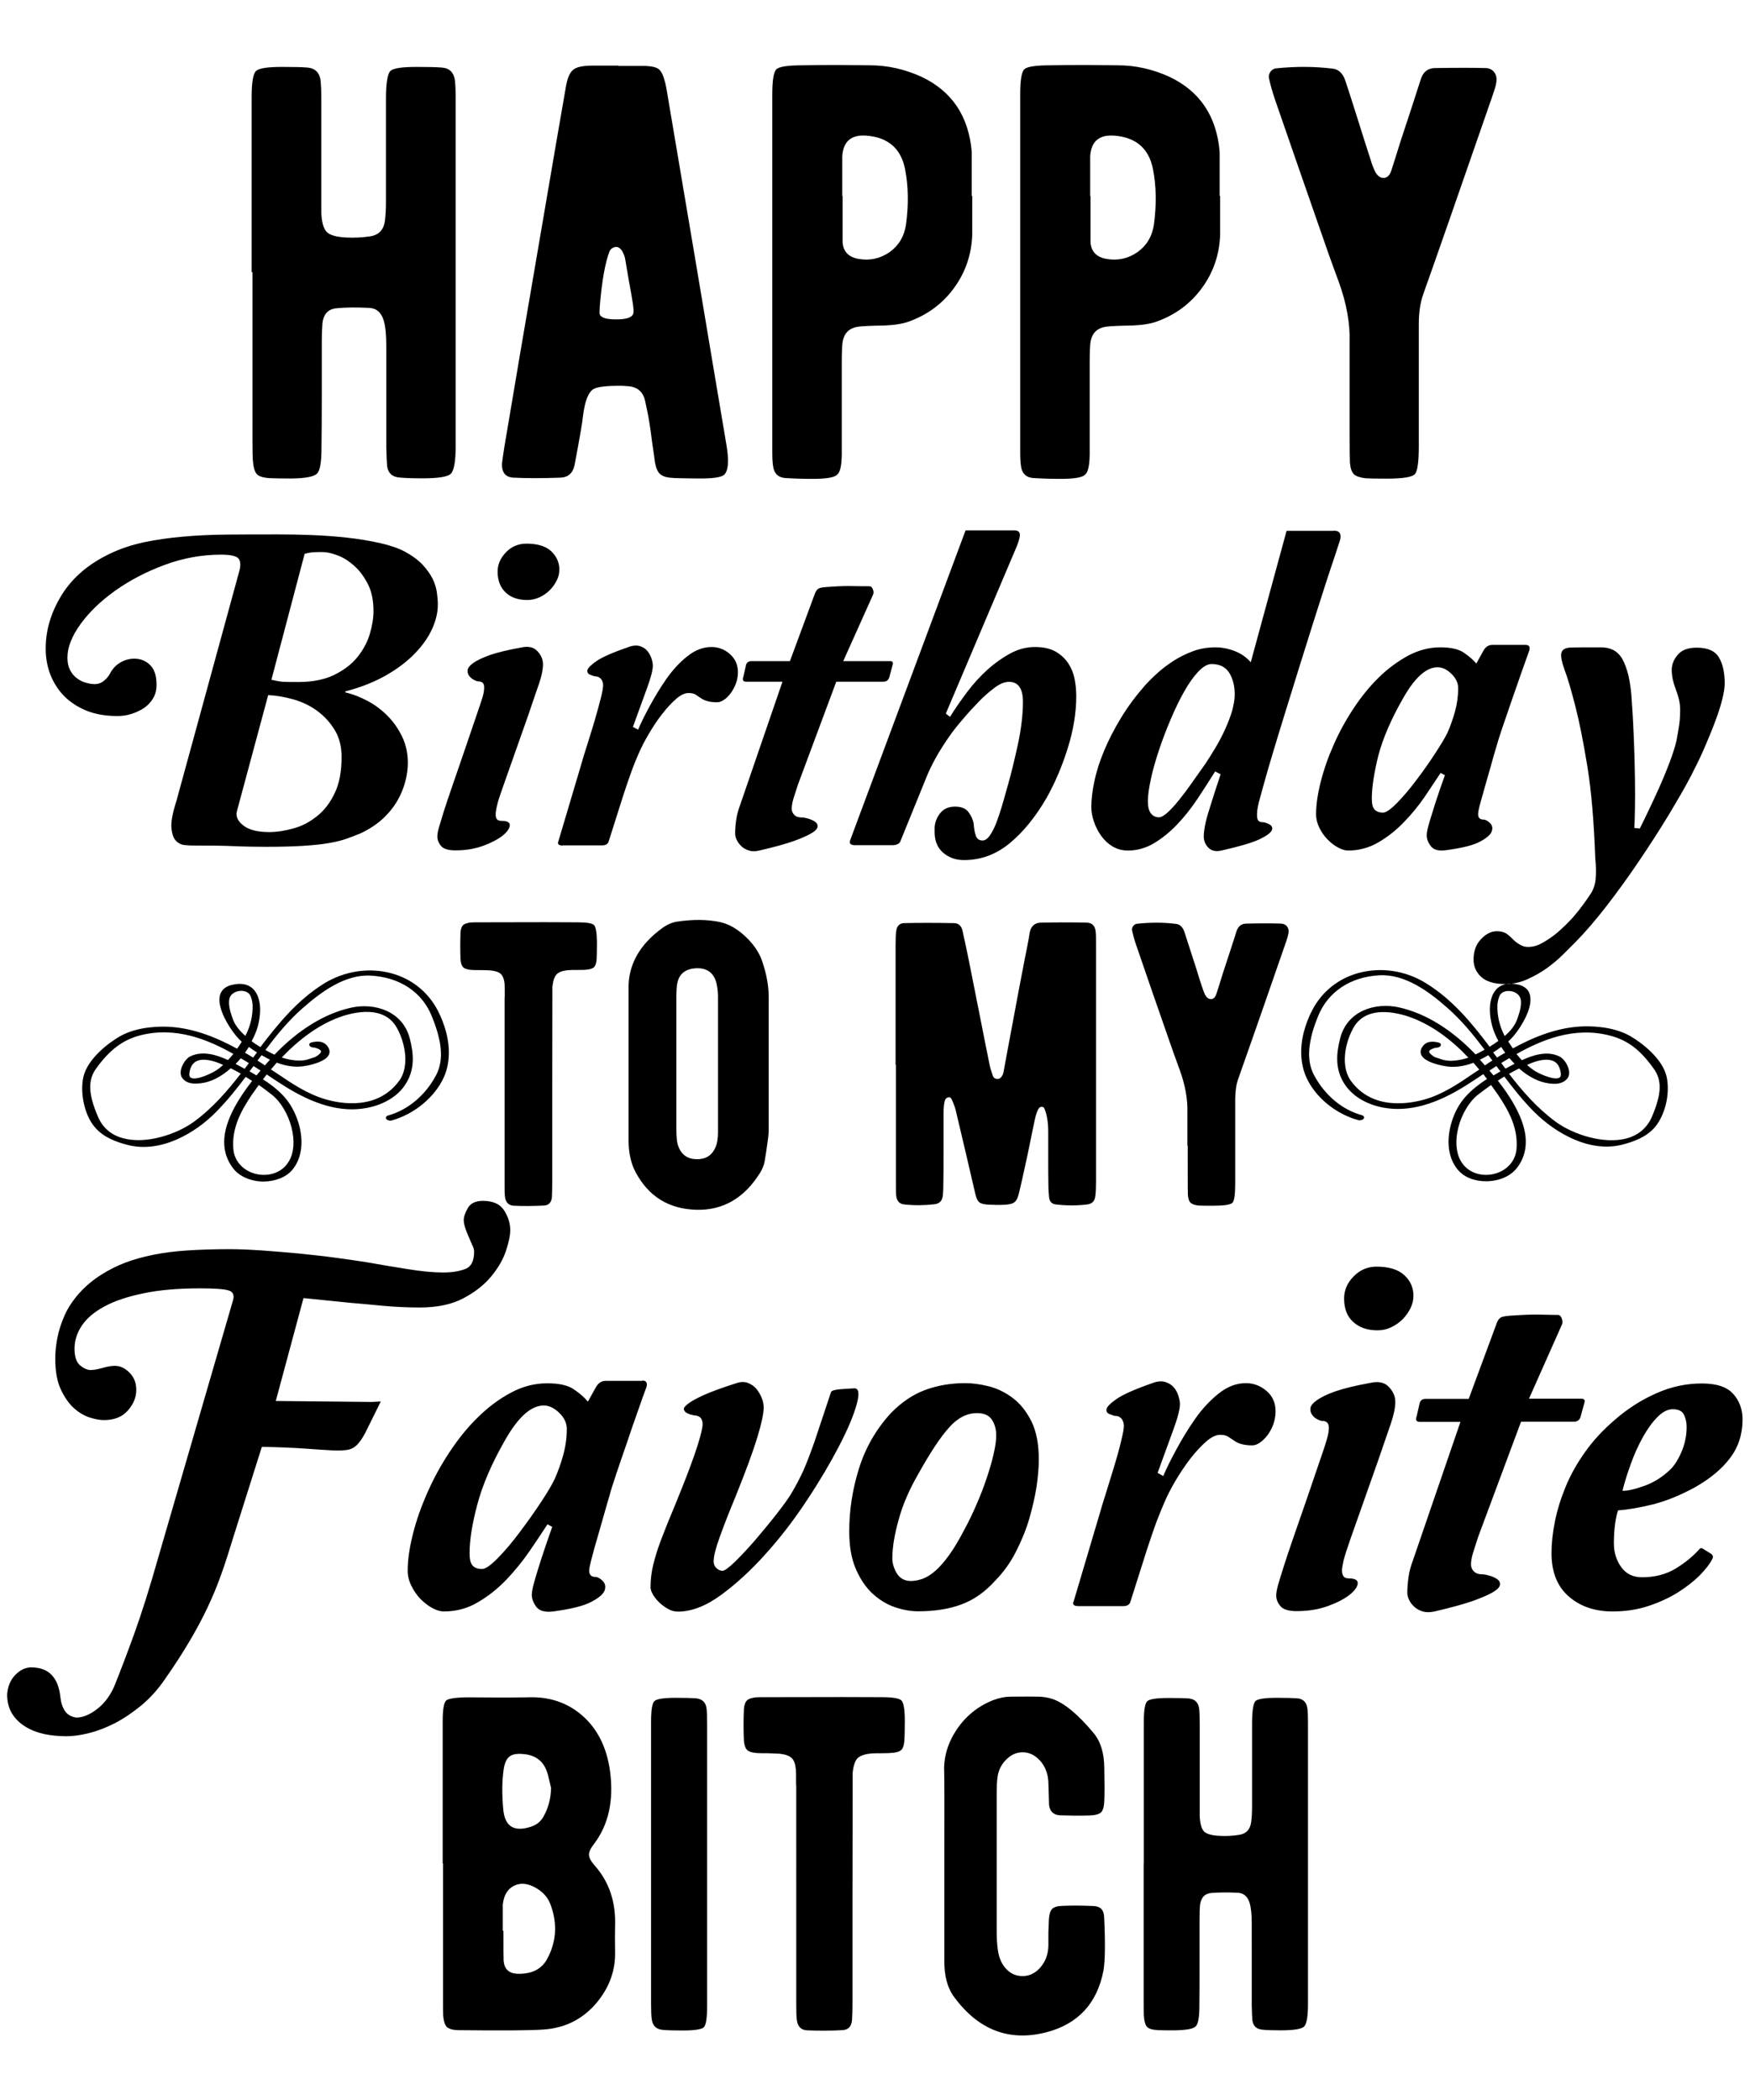 <?xml version="1.0" encoding="utf-8"?>
<!-- Generator: Adobe Illustrator 22.1.0, SVG Export Plug-In . SVG Version: 6.00 Build 0)  -->
<svg version="1.1" id="Layer_1" xmlns="http://www.w3.org/2000/svg" xmlns:xlink="http://www.w3.org/1999/xlink" x="0px" y="0px"
	 viewBox="0 0 1080 1296" style="enable-background:new 0 0 1080 1296;" xml:space="preserve">
<path d="M155.3,168c0-65.4,0-101.5,0-108.4c0-8.7,0.9-14,2.7-15.8c1.8-1.7,7.1-2.5,16.1-2.5c7.2,0,12.5,0.1,15.8,0.4
	c4.7,0.5,7.4,3.2,8,8.3c0.2,2.2,0.4,6,0.4,11.3v60c0,5.8,0,9.1,0,9.9c0.2,6,1.4,10,3.4,12c2,2,6.1,3.1,12.2,3.4
	c4.8,0.2,9.6,0,14.2-0.7c5.4-0.7,8.6-3.8,9.4-9.4c0.5-3.3,0.7-7.6,0.7-12.7c0-7.2,0-17.9,0-32c0-14.3,0-25,0-32.2
	c0.1-8.7,1-14,2.7-15.8c1.8-1.7,7.1-2.5,16.1-2.5c7.1,0,12.3,0.1,15.8,0.4c4.7,0.4,7.4,3.1,8,8.3c0.2,2,0.4,5.3,0.4,9.9
	c0,95.7,0,167.6,0,215.5c0,9.3-1,15-3,17c-2,1.9-7.9,2.8-17.5,2.8c-6.3,0-11-0.2-14.2-0.5c-4.5-0.4-7-2.7-7.6-7.1
	c-0.2-2.7-0.4-6.6-0.5-11.5v-62.7c0-6.7-0.5-11.9-1.6-15.6c-1.5-5-4.5-7.6-9-7.8c-8-0.4-14.6-0.3-19.8,0.2c-5.3,0.4-8.3,3.4-9,9.2
	c-0.2,2.4-0.4,6.2-0.4,11.5c0,3.9,0,14.8,0,32.8c0,13.5-0.1,24.4-0.2,32.8c0,8.7-0.9,14-2.8,15.8c-1.9,1.9-7.2,2.9-15.9,3
	c-6.1,0-10.4-0.1-12.9-0.2c-4.2-0.2-7-1.1-8.3-2.5c-1.4-1.5-2.2-4.5-2.5-9c-0.1-1.3-0.2-5.1-0.2-11.3V168z M381.5,40.7
	c10.6,0,16.3,0,17.2,0c3.9,0.2,6.6,0.9,8,2.1c1.4,1.2,2.7,3.8,3.7,7.8c0.5,1.8,0.9,4.1,1.4,7.1c3.5,20.9,9.6,56.8,18.2,107.8
	c7.7,45.9,13.7,81.9,18.1,107.8c1.9,10.6,1.5,17.2-1.2,19.7c-1.9,1.7-7.4,2.4-16.6,2.3c-9-0.1-14.2-0.2-15.8-0.4
	c-3.4-0.2-5.8-1.1-7.3-2.5c-1.4-1.3-2.4-3.7-3-7.1c-0.4-2.8-0.9-7.1-1.8-12.7c-0.7-5.7-1.3-9.9-1.8-12.7c-0.2-1.8-1.1-6-2.5-12.6
	c-1.3-5.8-5.1-8.8-11.3-9c-1.7-0.1-2.6-0.2-2.8-0.2c-9.6-0.1-15.5,0.6-17.9,2.1c-3.2,2.1-5.3,7.9-6.4,17.2
	c-0.2,2.7-1.9,12.6-5.1,29.6c-1.1,5.1-4.1,7.7-9,7.8c-11.2,0.4-20.7,0.4-28.5,0c-5.1-0.2-7.5-3.1-7.3-8.7c0.1-1.4,0.6-4.7,1.4-9.9
	c7.9-47.1,13.2-78.1,15.8-93.1c14-82.2,21.4-124.9,22-128.2c0.9-6.1,2.5-10.1,4.8-11.9c2.1-1.7,6.1-2.5,12-2.5h15.8V40.7z
	 M380.6,197.1c6.4,0,9.8-1.3,10.3-3.9c0.2-0.7,0.1-2.8-0.4-6.2c-0.5-3.2-1.3-8-2.5-14.3c-1.3-7.7-2-11.8-2.1-12.4
	c-0.2-1.7-0.9-3.4-1.9-5.3c-1.3-2.1-2.8-2.9-4.6-2.5c-1.5,0.4-2.6,1.2-3.2,2.5c-2.7,7-4.7,18.1-6,33.3c-0.1,2-0.2,3.6-0.2,4.8
	C370,195.8,373.6,197.2,380.6,197.1z M600,120.8c0,15.3,0,23.4,0,24.3c-0.5,12.2-4.2,23-11.2,32.6c-7,9.6-16.2,16.5-27.8,20.7
	c-3.7,1.4-8.8,2.2-15.4,2.5c-8.4,0.1-13.6,0.4-15.8,0.7c-5.9,0.8-9.2,4.2-9.9,10.3c-0.2,1.9-0.4,5.7-0.4,11.3c0,39.2,0,58.3,0,57.4
	c-0.1,6.6-1,10.7-2.7,12.2c-1.5,1.7-5.7,2.5-12.4,2.7c-7.3,0.1-14-0.1-20-0.5c-4.2-0.4-6.7-2.8-7.3-7.3c-0.4-2.4-0.5-5.7-0.5-10.1
	c0-101.7,0-174.8,0-219c0-8.9,0.8-14.1,2.5-15.8c1.7-1.7,7.1-2.5,16.3-2.5c5.4-0.1,12.3-0.2,20.7-0.2c12,0.1,18.9,0.2,20.7,0.2
	c11,0,21.6,2.4,31.9,7.1c18.8,8.9,29.1,24.3,31,46.2c0,0.9,0,10,0,27.3H600z M520,120.8c0,17.4,0,26.9,0,28.7
	c0.4,5.8,3.7,9.2,9.9,10.3c7,1.2,13.3-0.2,19.1-4.2c5.7-4.1,9-9.7,10.1-16.8c1.7-12.4,1.5-23.8-0.5-34.2
	c-2.5-12.9-10.4-19.8-23.9-20.9c-9.4-0.7-14.4,3.6-14.9,12.9c0,0.9,0,9,0,24.3H520z M753,120.8c0,15.3,0,23.4,0,24.3
	c-0.5,12.2-4.2,23-11.2,32.6c-7,9.6-16.2,16.5-27.8,20.7c-3.7,1.4-8.8,2.2-15.4,2.5c-8.4,0.1-13.6,0.4-15.8,0.7
	c-5.9,0.8-9.2,4.2-9.9,10.3c-0.2,1.9-0.4,5.7-0.4,11.3c0,39.2,0,58.3,0,57.4c-0.1,6.6-1,10.7-2.7,12.2c-1.5,1.7-5.7,2.5-12.4,2.7
	c-7.3,0.1-14-0.1-20-0.5c-4.2-0.4-6.7-2.8-7.3-7.3c-0.4-2.4-0.5-5.7-0.5-10.1c0-101.7,0-174.8,0-219c0-8.9,0.8-14.1,2.5-15.8
	c1.7-1.7,7.1-2.5,16.3-2.5c5.4-0.1,12.3-0.2,20.7-0.2c12,0.1,18.9,0.2,20.7,0.2c11,0,21.6,2.4,31.9,7.1c18.8,8.9,29.1,24.3,31,46.2
	c0,0.9,0,10,0,27.3H753z M673,120.8c0,17.4,0,26.9,0,28.7c0.4,5.8,3.7,9.2,9.9,10.3c7,1.2,13.3-0.2,19.1-4.2
	c5.7-4.1,9-9.7,10.1-16.8c1.7-12.4,1.5-23.8-0.5-34.2c-2.5-12.9-10.4-19.8-23.9-20.9c-9.4-0.7-14.4,3.6-14.9,12.9c0,0.9,0,9,0,24.3
	H673z M832.9,241.3c0-18.6,0-28.6,0-29.9c0.4-11.7-1.9-24.2-6.7-37.5c-4.4-11.8-8.2-22.5-11.5-32.2c-8.5-24.3-17.8-51.2-28-80.7
	c-1.4-4.2-2.6-8.4-3.5-12.4c-0.4-1.4-0.1-2.8,0.7-4.1c0.8-1.3,2-2.1,3.5-2.3c12.4-1.3,24.2-1.2,35.4,0.2c3.5,0.5,6.1,3.1,7.6,7.8
	c1.9,5.7,4.5,13.8,7.8,24.3c0.8,2.5,2.1,6.6,3.9,12.4C843.7,92,845,96,846,99c0.7,2.4,1.5,4.5,2.5,6.6c1.4,2.8,3.2,4.2,5.3,4.2
	c2.2,0,3.8-1.5,4.8-4.4c1.5-4.7,3.5-10.9,5.8-18.4c3.1-9.4,5.1-15.5,6-18.2c3.4-10.6,5.6-17.4,6.6-20.4c1.5-4.2,4.4-6.4,8.7-6.4
	c13-0.2,23.4-0.2,31.3,0c2.4,0.1,4.1,1.1,5.3,2.8c1.2,1.7,1.5,3.7,1.1,6.2c-0.2,1.7-0.9,4-1.9,6.9c-21.1,60.9-35.5,102.2-43.2,123.8
	c-1.8,5.1-2.7,11.2-2.7,18.2c0,36.8,0,62,0,75.4c0,9.9-0.8,15.7-2.5,17.4c-1.8,1.8-7.6,2.7-17.4,2.7c-6.4,0-10.6-0.1-12.7-0.2
	c-3.5-0.4-6-1.2-7.4-2.5c-1.4-1.3-2.2-3.7-2.5-7.1c-0.1-2.4-0.2-9-0.2-20V241.3z M147.7,352.4c1-3.8,0.7-6.4-0.7-7.9
	c-1.4-1.4-4.9-2.2-10.5-2.2c-11.9,0-23.5,2.1-34.8,6.3c-11.4,4.2-21.5,9.5-30.4,15.8c-8.9,6.3-16.1,13.2-21.5,20.6
	c-5.4,7.5-8.2,14.4-8.2,20.9c0,3.1,0.6,5.6,1.7,7.7c1.1,2.1,2.5,3.8,4.2,5c1.6,1.2,3.4,2.2,5.4,2.7c2,0.6,3.9,0.9,5.6,0.9
	c2.1,0,4-0.7,5.7-2.1c1.7-1.4,3.1-3.1,4-5c1.5-2.7,3.6-4.8,6.2-6.3c2.6-1.5,5.4-2.3,8.5-2.3c3.8,0,7.1,1.3,9.7,3.9
	c2.7,2.6,4,6.6,4,12.2c0,3.3-0.7,6.1-2.2,8.5c-1.4,2.4-3.3,4.3-5.6,5.9c-2.3,1.5-4.9,2.7-7.7,3.6c-2.9,0.9-5.7,1.3-8.6,1.3
	c-7.3,0-13.6-1.1-19.1-3.3c-5.4-2.2-10-5.2-13.8-9c-3.7-3.8-6.5-8.2-8.5-13.2c-1.9-5-2.9-10.3-2.9-16.1c0-11.5,3.3-22.5,10-33.3
	c6.7-10.7,16.7-19.2,30.1-25.5c6.5-3.1,13.4-5.3,20.8-6.9c7.4-1.5,15.3-2.7,23.8-3.4c8.5-0.8,17.6-1.2,27.4-1.3
	c9.7-0.1,20.3-0.1,31.5-0.1c6.3,0,13.1,0.1,20.5,0.4c7.4,0.3,14.6,0.8,21.8,1.6c7.2,0.8,13.9,1.9,20.2,3.3
	c6.3,1.4,11.5,3.2,15.5,5.3c4.6,2.5,8.2,5.2,10.9,8c2.7,2.9,4.7,5.7,6.2,8.6c1.4,2.9,2.3,5.7,2.7,8.5c0.4,2.8,0.6,5.3,0.6,7.6
	c0,5-1.2,10-3.6,15.2c-2.4,5.2-5.9,10.2-10.6,15c-4.7,4.9-10.6,9.4-17.8,13.5c-7.2,4.1-15.5,7.4-25.1,9.9v0.6c4.8,1.1,9.5,3,14,5.4
	c4.6,2.5,8.7,5.6,12.3,9.3c3.6,3.7,6.6,8,8.9,12.9c2.3,4.9,3.4,10.2,3.4,15.9c0,3.6-0.5,7.5-1.6,11.6c-1.1,4.1-2.7,8.1-5,12
	c-2.3,3.9-5.3,7.6-9,11c-3.7,3.4-8.3,6.4-13.6,8.9c-2.7,1.1-5.5,2.2-8.6,3.3c-3.1,1.1-6.7,2-11,2.7c-4.3,0.8-9.6,1.3-15.8,1.7
	c-6.2,0.4-13.8,0.6-22.8,0.6c-6.1,0-12.7-0.1-19.6-0.4c-7-0.3-15.7-0.4-26.2-0.4c-1.1,0-2.7-0.1-4.7-0.3c-2-0.2-3.8-1.1-5.3-2.7
	c-1.5-1.6-2.4-4.3-2.7-8c-0.3-3.7,0.7-9.1,3-16.2L147.7,352.4z M146.3,500.3c-1,3.3,0.3,6.3,3.7,9c3.4,2.8,8.8,4.2,16.1,4.2
	c4.6,0,9.5-0.7,14.8-2.2c5.3-1.4,10.1-3.9,14.6-7.5c4.5-3.5,8.2-8.3,11-14.2c2.9-5.9,4.3-13.4,4.3-22.4c0-6.5-1.4-12.1-4.3-16.8
	c-2.9-4.7-6.5-8.6-10.9-11.8c-4.4-3.2-9.3-5.5-14.6-7c-5.4-1.5-10.5-2.4-15.5-2.6L146.3,500.3z M167.5,419.5
	c3.2,0.8,5.9,1.2,7.9,1.3c2,0.1,4.9,0.1,8.7,0.1c8.8,0,16.2-1.5,22.2-4.4c6-3,10.8-6.6,14.3-11c3.5-4.4,6.1-9.1,7.6-14.2
	c1.5-5.1,2.3-9.8,2.3-14.2c0-6.7-1.2-12.3-3.6-16.9c-2.4-4.6-5.2-8.3-8.5-11.2c-3.3-2.9-6.6-5-10.2-6.3c-3.5-1.3-6.5-2-9-2
	c-2.1,0-4,0-5.6,0.1c-1.6,0.1-3.5,0.4-5.6,1L167.5,419.5z M309.7,506.6c3.4,0,5.1,1,4.9,2.9c-0.2,1.9-1.7,4-4.4,6.2
	c-2.8,2.2-6.7,4.3-11.8,6.2c-5.1,1.9-10.8,2.9-17.3,2.9c-4.4,0-7.4-0.9-8.9-2.7c-1.5-1.8-2.3-3.8-2.3-5.9c0-1.3,0.3-3.2,1-5.6
	c0.7-2.4,1.7-5.7,3-9.9c1.3-4.2,3.1-9.4,5.2-15.5c2.1-6.1,4.7-13.6,7.7-22.4l7.7-22.6c1.3-3.8,2.4-7,3.2-9.6
	c0.8-2.6,1.1-4.7,1.1-6.4c0-2.5-1.2-3.7-3.7-3.7c-0.6,0-1.4-0.3-2.6-0.9c-1.1-0.6-2.1-1.4-2.9-2.4c-0.8-1-1.1-2.2-1-3.6
	c0.1-1.3,1.2-2.8,3.4-4.4c2.2-1.6,5.6-3.2,10.2-4.9c4.6-1.6,11.1-3.2,19.5-4.7c4.4-1,7.7-0.2,10,2.3c2.3,2.5,3.4,5.2,3.4,8
	c0,3.3-0.8,7.2-2.4,11.9c-1.6,4.7-3.9,11.2-6.7,19.6l-15.5,43.9c-1.9,5.4-3.2,9.2-3.7,11.6c-0.6,2.4-0.9,4.3-0.9,5.9
	c0,1,0.2,1.9,0.7,2.7C307.1,506.2,308.1,506.6,309.7,506.6z M324.9,335.5c6.9,0,12,1.6,15.3,4.7c3.3,3.2,5,6.9,5,11.3
	c0,2.3-0.5,4.5-1.6,6.7c-1.1,2.2-2.5,4.2-4.3,6c-1.8,1.8-3.9,3.3-6.3,4.4c-2.4,1.1-4.9,1.7-7.6,1.7c-5.5,0-10-1.5-13.3-4.6
	c-3.3-3.1-5-7.4-5-12.9c0-4.4,1.7-8.4,5.2-12C315.7,337.3,319.9,335.5,324.9,335.5z M347.2,521.8c-2.5,0-3.3-0.9-2.6-2.6l13.8-46.4
	c1.1-4,2.5-8.6,4.2-13.8c1.6-5.2,3.2-10.2,4.6-15c1.4-4.9,2.6-9.3,3.6-13.2c1-3.9,1.4-6.5,1.4-7.9c0-1.5-0.4-2.8-1.3-3.9
	c-0.9-1-2.1-1.6-3.6-1.6c-0.4,0-1.3-0.3-2.9-0.9c-1.5-0.6-2.1-1.5-1.9-2.9c0.3-1.3,2.1-3.2,5.6-5.6c3.4-2.4,10-5.3,19.8-8.7
	c2.7-1,5-1.1,6.9-0.6c1.9,0.6,3.4,1.5,4.6,2.9c1.1,1.3,2,2.9,2.6,4.6c0.6,1.7,0.9,3.3,0.9,4.6c0,2.7-1.2,7.3-3.6,13.9
	c-2.4,6.6-5.3,14.6-8.7,23.9l3.2,1.7c1.7-4,4.1-8.9,7.2-14.6c3.1-5.7,6.5-11.3,10.3-16.8c3.8-5.4,8.1-10.1,12.9-13.9
	c4.8-3.8,9.7-5.7,14.9-5.7c4.2,0,8,1.4,11.3,4.3c3.3,2.9,5,6.6,5,11.2c0,2.5-0.4,4.9-1.3,7.2c-0.9,2.3-2,4.3-3.3,6
	c-1.3,1.7-2.7,3.1-4.2,4c-1.4,1-2.8,1.4-4.2,1.4c-4,0-7.2-0.8-9.5-2.3c-1.1-0.8-2.3-1.5-3.4-2.3c-1.1-0.8-2.7-1.1-4.6-1.1
	c-2.3,0-4.9,1.2-7.7,3.7c-2.9,2.5-5.7,5.6-8.6,9.3c-2.9,3.7-5.6,7.8-8.2,12.2c-2.6,4.4-4.6,8.4-6.2,12c-1.5,3.4-3.1,7.3-4.6,11.5
	c-1.5,4.2-3.2,9-4.9,14.3l-9.2,29c-0.6,1.3-1.8,2-3.7,2H347.2z M520.4,408h29c1.5,0,2,0.9,1.4,2.6l-2,7.5c-0.6,1.7-1.8,2.6-3.7,2.6
	h-29l-23.5,63.1c-0.8,2.3-1.6,5-2.6,8c-1,3.1-1.4,5.4-1.4,7.2c0,1.5,0.5,2.8,1.6,3.9c1,1.1,2.6,1.6,4.7,1.6c1,0,2.2,0.2,3.9,0.7
	c1.6,0.5,3,1.1,4.2,1.9c1.1,0.8,1.7,1.8,1.6,3c-0.1,1.2-1.3,2.6-3.6,4c-2.3,1.4-6,3.1-11,4.9c-5.1,1.8-12.2,3.8-21.4,5.9
	c-2.5,0.6-4.6,0.6-6.4,0c-1.8-0.6-3.3-1.4-4.6-2.6c-1.2-1.1-2.2-2.4-2.9-3.9c-0.7-1.4-1-2.7-1-3.9c0-2.9,0.2-5.8,0.7-8.9
	c0.5-3.1,1.3-6,2.4-8.9l26.1-76h-22.4c-1.9,0-2.5-1-1.7-3.2l1.7-7.5c0.6-1.3,1.6-2,3.2-2h23.8l15.5-41.9c0.6-1.5,1.4-2.5,2.4-3
	c1-0.5,3.5-0.8,7.3-1c5.3-0.4,10-0.5,13.9-0.4c3.9,0.1,7.2,0.1,9.9,0.1c1,0,1.7,0.6,2.2,1.9c0.5,1.2,0.5,2.3,0.1,3.3L520.4,408z
	 M583.7,440.4l2.6,2c3.2-5.2,6.8-10.3,10.7-15.5c3.9-5.2,8.1-9.7,12.6-13.8c4.5-4,9.2-7.3,14-9.9c4.9-2.6,9.9-3.9,15.1-3.9
	c5.3,0,9.6,1,12.9,2.9c3.2,1.9,5.8,4.3,7.7,7.2c1.9,2.9,3.2,6.1,3.9,9.7c0.7,3.6,1,7.2,1,10.6c0,10.3-1.8,21.1-5.3,32.2
	c-3.5,11.2-7.9,21.4-13,30.5c-6.9,11.9-14.5,21.2-22.9,28.1c-8.4,6.9-17.8,10.3-28.1,10.3c-5,0-9.3-1.5-12.9-4.6
	c-3.6-3.1-5.4-7.6-5.2-13.8c-0.2-3.6,0.8-7,3-10c2.2-3.1,5.4-4.6,9.6-4.6c3.8,0,6.6,1.1,8.3,3.4c1.7,2.3,2.8,4.7,3.2,7.2
	c0.2,2.9,0.6,5.3,1.3,7.3c0.7,2,2.1,3,4.2,3c1.5,0,3-1,4.4-3c1.4-2,2.8-4.6,4-7.7c1.2-3.2,2.4-6.7,3.6-10.7c1.1-4,2.3-8,3.4-12
	c2.3-8,4.4-16.8,6.5-26.4c2-9.6,3-18.2,3-25.8c0-8.2-2.9-12.3-8.6-12.3c-2.7,0-5.7,1.2-9,3.7c-3.3,2.5-6.7,5.4-10,8.9
	c-3.3,3.4-6.6,7-9.7,10.7c-3.2,3.7-5.7,6.9-7.6,9.6c-3.4,4.8-6.4,9.5-8.9,14c-2.5,4.6-4.4,8.5-5.7,11.8l-16.3,40.1
	c-0.8,1.3-2.4,2-4.9,2h-22.9c-2.9,0-3.8-1.1-2.9-3.4l71.1-190.9h30.1c2.3,0,3.4,1,3.4,2.9c0,1.9-1.1,5.3-3.2,10L583.7,440.4z
	 M823.1,327.5c2.1,0,3.4,0.6,3.9,1.9c0.5,1.2,0.4,2.6-0.1,4.2c-0.4,1.3-1.4,4.4-3,9.2c-1.6,4.8-3.6,10.7-5.9,17.8
	c-2.3,7.1-4.8,15-7.6,23.8c-2.8,8.8-5.6,17.8-8.5,27.1c-2.9,9.3-5.7,18.4-8.5,27.4c-2.8,9-5.3,17.3-7.6,24.9
	c-2.3,7.6-4.2,14.2-5.7,19.6c-1.5,5.4-2.6,9.3-3.2,11.6c-1,4-1.3,7.1-1.1,9.2c0.2,2.1,1.2,3.2,3.2,3.2c1.1,0,2.6,0.4,4.3,1.3
	c1.7,0.9,2.2,2.1,1.6,3.7c-0.7,1.6-3.3,3.5-7.7,5.6c-4.5,2.1-12.3,4.4-23.4,6.9c-3.4,0.8-6.1,0.2-8-1.7c-1.9-1.9-2.9-4.2-2.9-6.9
	c0-3.8,1-9.2,3.2-16.1c2.1-6.9,4.5-14.3,7.2-22.4l-3.4-1.7c-3.4,5.5-7.1,11.2-11,17.1c-3.9,5.8-8.1,11.1-12.6,15.8
	c-4.5,4.7-9.3,8.5-14.3,11.5c-5.1,3-10.4,4.4-15.9,4.4c-3.6,0-6.8-0.9-9.6-2.6c-2.8-1.7-5.1-3.9-7-6.6c-1.9-2.7-3.4-5.6-4.4-8.7
	c-1.1-3.2-1.6-6.2-1.6-9c0-4.6,0.6-9.8,1.9-15.8c1.2-5.9,3.2-12.2,6-18.9c2.8-6.7,6.3-13.5,10.5-20.4c4.2-6.9,9.2-13.6,14.9-20.1
	c2.1-2.3,4.6-4.8,7.6-7.5c3-2.7,6.3-5.2,9.9-7.5c3.6-2.3,7.6-4.3,11.9-5.9c4.3-1.6,8.9-2.4,13.9-2.4c4,0,8,0.8,11.9,2.3
	c3.9,1.5,7.2,3.8,9.9,6.9l22.1-81.1H823.1z M762,428.7c0-5.3-1.1-9.8-3.4-13.5c-2.3-3.6-5.9-5.4-10.9-5.4c-2.5,0-5.2,1.6-8.2,4.7
	c-3,3.2-5.9,7.3-8.7,12.3c-2.9,5.1-5.6,10.7-8.3,17.1c-2.7,6.3-5.1,12.6-7.2,18.9c-2.1,6.3-3.8,12.2-5,17.8
	c-1.2,5.5-1.9,10.1-1.9,13.8c0,3.4,0.6,6,1.9,7.6c1.2,1.6,2.9,2.4,5,2.4c1.3,0,3.1-1,5.3-3c2.2-2,4.6-4.6,7.2-7.9
	c2.6-3.2,5.3-6.8,8-10.7c2.8-3.9,5.5-7.8,8.2-11.6c1.9-2.9,4-6.2,6.2-9.9c2.2-3.7,4.2-7.5,5.9-11.3c1.7-3.8,3.2-7.6,4.3-11.3
	C761.4,434.8,762,431.5,762,428.7z M941.5,398c2.1,0,2.9,1.1,2.3,3.4c-1.1,3.1-2.7,7.5-4.7,13.2c-2,5.7-4.1,11.7-6.2,17.8
	c-2.1,6.1-4.1,11.9-5.9,17.2c-1.8,5.4-3,9.2-3.6,11.5c-0.4,1.1-1.1,3.8-2.3,7.9c-1.1,4.1-2.4,8.5-3.7,13c-1.3,4.6-2.5,8.8-3.6,12.8
	c-1.1,3.9-1.6,6.4-1.6,7.6c0,2.3,1.1,3.4,3.4,3.4c1.1,0,2.4,0.7,3.9,2.1s1.8,3.2,1.1,5.2c-0.7,2-3.1,4.1-7.2,6.3
	c-4.1,2.2-11.1,4-21.1,5.3c-4.4,0.6-7.5-0.2-9.2-2.4c-1.7-2.2-2.6-4.4-2.6-6.7c0-1,0.1-2.1,0.4-3.4c0.3-1.3,0.8-3.3,1.6-6
	c0.8-2.7,1.9-6.2,3.3-10.6c1.4-4.4,3.4-10.1,5.9-17.2l-2.6-1.4c-2.9,4.4-6.2,9.3-9.9,14.8c-3.7,5.4-8,10.7-12.8,15.6
	c-4.8,5-10,9.1-15.8,12.5c-5.7,3.3-11.9,5-18.6,5c-1.9,0-4-0.6-6.3-1.9c-2.3-1.2-4.4-2.9-6.5-5c-2-2.1-3.7-4.5-5-7.2
	c-1.3-2.7-2-5.4-2-8.3c0-5.9,1-12.6,2.9-20.1c1.9-7.5,4.5-15,7.9-22.6c3.3-7.6,7.4-15.1,12.2-22.4c4.8-7.3,10-13.7,15.6-19.2
	c5.6-5.5,11.7-10,18.1-13.5c6.4-3.4,13-5.2,19.9-5.2c6.5,0,11.4,1.1,14.6,3.3c3.2,2.2,5.8,4.4,7.7,6.7l4.6-8.3
	c1.3-2.1,3.1-3.2,5.2-3.2H941.5z M846.6,492.9c0,3.3,0.6,5.5,1.7,6.7c1.1,1.2,2.9,1.9,5.2,1.9c1.9,0,4.8-2,8.7-6
	c3.9-4,7.9-8.7,12-14.2c4.1-5.4,8-10.9,11.6-16.5c3.6-5.5,6.1-9.7,7.5-12.6c1.7-3.8,3.2-8.1,4.6-12.9c1.3-4.8,2-9.6,2-14.6
	c0-3.2-1.4-6.2-4.2-8.9c-2.8-2.7-5.6-4-8.5-4c-7.1,0-14.2,6.5-21.5,19.5c-7.3,12.8-12.3,24.5-15.1,35.1
	C848,477,846.6,485.8,846.6,492.9z M984.5,529.6c-0.8-22.5-2.4-41.5-4.9-56.8c-2.5-15.3-5-27.8-7.5-37.4c-2.5-9.6-4.6-17-6.5-21.9
	c-1.8-5-2.5-8.5-2-10.6c0.5-2.1,2.5-3.2,6.2-3.3c3.6-0.1,9.6-0.1,18.1-0.1c2.9,0,5.4,0.5,7.6,1.6c2.2,1.1,4.1,2.9,5.6,5.4
	c1.5,2.6,2.8,6.1,3.9,10.5c1,4.4,1.8,9.9,2.1,16.6c0.6,8.2,1,16.3,1.3,24.4c0.3,8,0.5,15.5,0.6,22.5c0.1,7,0.1,13.1,0,18.5
	c-0.1,5.4-0.2,9.4-0.4,12l3.4,0.3c0.8-1.5,2.2-4.5,4.4-9c2.2-4.5,4.5-9.5,7-15c2.5-5.5,4.8-11.1,6.9-16.6c2.1-5.5,3.5-10,4.3-13.5
	c0.4-2.1,0.9-4.8,1.4-8c0.6-3.2,0.9-7,0.9-11.2c0-3.8-0.9-7.9-2.6-12.3c-1.7-4.4-2.6-8.5-2.6-12.3c0-3.2,1.2-6.4,3.7-9.3
	c2.5-3,6.4-4.4,11.8-4.4c6.7,0,11.2,2,13.6,6c2.4,4,3.6,9.4,3.6,16.1c0,2.7-0.6,6.2-1.7,10.5c-1.1,4.3-2.7,9.1-4.7,14.3
	c-2,5.3-4.3,10.7-6.7,16.3c-2.5,5.6-5.1,10.9-7.7,15.9c-3.8,7.3-8.6,15.5-14.2,24.8c-5.6,9.3-11.7,18.6-18.1,28.1
	c-6.4,9.5-13,18.6-19.8,27.4c-6.8,8.8-13.2,16.2-19.3,22.4c-1.9,1.9-4.3,4.3-7.3,7.3c-3,3-6.3,5.8-10,8.5c-3.7,2.7-7.8,5-12.2,7
	c-4.4,2-9,3-13.8,3c-6.7,0-11.6-1.5-14.8-4.4c-3.2-3-4.7-6.5-4.7-10.7c0-5.2,1.5-9.4,4.6-12.6c3.1-3.3,6.3-4.9,9.7-4.9
	c2.5,0,4.4,0.5,5.9,1.4c1.4,1,2.8,2.2,4.2,3.7c1.3,1.3,2.8,2.4,4.4,3.3c1.6,0.9,3.2,1.3,4.7,1.3c1.5,0,3.2-0.2,4.9-0.7
	c1.7-0.5,3.9-1.6,6.6-3.3c3.1-1.9,6.1-4.2,9-6.9c3-2.7,5.6-5.4,7.9-8c2.3-2.7,4.3-5.2,6-7.6c1.7-2.4,3-4.2,3.7-5.3
	c2.1-2.9,3.3-6.1,3.7-9.7C985.1,538.8,985,534.5,984.5,529.6z M311.5,615.4c0-4.1,0-6.8-0.1-7.9c-0.2-3-1-5.1-2.2-6.3
	c-1.2-1.2-3.3-2-6.3-2.3c-1.5-0.1-3.5-0.2-6-0.2c-2.8,0-4.7,0-5.8-0.1c-2.5-0.2-4.3-0.7-5.2-1.6c-1-1-1.5-2.6-1.7-4.9
	c-0.2-5.5-0.2-11.1,0-16.7c0.2-2.1,0.7-3.6,1.6-4.5c0.9-0.8,2.5-1.3,4.7-1.6c1.1-0.1,3.1-0.1,5.8-0.1c32.9-0.1,53-0.1,60,0
	c5.8,0,9.2,0.6,10.3,1.7c1.1,1.1,1.7,4.6,1.8,10.5c0,5-0.1,8.6-0.2,10.8c-0.2,2.2-0.7,3.7-1.5,4.6c-0.9,0.9-2.4,1.4-4.5,1.6
	c-1.3,0.2-3.1,0.2-5.5,0.2c-2.4,0-4.2,0-5.4,0.1c-3.7,0.2-6.3,1.1-7.8,2.6c-1.4,1.5-2.2,4.1-2.6,7.8c0,1.1,0,4.1,0,8.9l-0.1,55.5
	c0,22.9,0,41.4,0,55.5c0,4.4-0.1,7.7-0.2,9.9c-0.3,3.2-2,5-5,5.1c-6.5,0.3-12.7,0.4-18.6,0.1c-3.2-0.2-5-2.1-5.4-5.8
	c-0.2-1.5-0.2-4.1-0.2-7.9c0-9.7,0-29,0-57.9V615.4z M474.4,615.4c0,39,0,66.5,0,82.5c0,2.5-0.9,9-2.6,19.4
	c-0.4,1.9-1.3,4.1-2.6,6.3c-9.8,15.8-23,23.5-39.6,23c-16.9-0.5-29.3-8.2-37.3-23.1c-2.9-5.4-4.4-12.1-4.4-20v-47
	c0-29.3,0-44.7,0-46.1c-0.3-14.8,6.7-27.4,20.9-37.7c2.9-2.1,5.9-3.4,8.9-3.9c10-1.5,18.8-1.4,26.4,0.2c5.7,1.2,11.1,4.3,16.3,9.3
	c5.2,5,8.6,10.3,10.3,15.9C473.2,601.8,474.4,608.8,474.4,615.4z M441.5,708.2c1.1-2.4,1.6-5.6,1.6-9.6c0-42.1,0-70.2,0-84.2
	c-0.1-3.2-0.5-6.1-1.2-8.6c-1.9-6-6.3-8.7-12.9-8.2c-6.6,0.5-10.3,3.9-11.2,10.3c-0.2,1.4-0.4,4-0.4,7.8v81.2c0,5,0.4,8.6,1.3,10.7
	c1.9,5.1,5.7,7.7,11.2,7.8C435.5,715.5,439.3,713.1,441.5,708.2z M552.7,657.1c0-38.1,0-62.7,0-73.7c0-3.7,0.1-6.7,0.4-8.8
	c0.4-3.2,2.1-4.9,5.1-4.9c8.5-0.2,18.7-0.2,30.4,0c2.9,0,4.7,1.6,5.4,4.7c1.1,5,2.4,10.7,3.7,17.3c1.1,5.7,3.3,16.6,6.5,32.7
	c2.7,13.6,4.8,24.5,6.5,32.6c0.2,1.4,0.9,3.6,1.9,6.6c0.5,1.5,1.4,2.2,2.8,2.3c1.5,0.1,2.6-0.9,3.5-2.8c0.2-0.4,0.3-1.1,0.5-1.9
	c1.2-6.7,3.2-17.4,6-32.3c2.6-14,4.6-24.7,6.1-32.3c0.5-2.8,1.2-6.3,2.1-10.6c1.1-5.6,1.7-9.1,1.9-10.6c0.8-3.9,3.1-5.9,6.8-6
	c11.3-0.2,20.7-0.2,28.4,0c3.3,0.1,5.2,2,5.5,5.7c0.2,1.5,0.2,4.1,0.2,7.8c0,51.9,0,100.6,0,146.1c0,3.7-0.1,6.6-0.4,8.9
	c-0.3,3.2-1.9,5-4.9,5.4c-6.3,0.8-12.9,0.8-19.6,0c-2.5-0.3-3.9-1.9-4.1-4.7c-0.2-2.1-0.4-4.7-0.4-7.8c-0.1-4.1-0.1-9.5-0.1-16.2
	c0-8.8,0-14.2,0-16.2c0-5.8-0.8-10.6-2.4-14.4c-0.2-0.6-0.8-0.9-1.6-0.9c-0.7-0.1-1.2,0.2-1.6,0.7c-1.1,1.2-1.9,3.7-2.7,7.3
	c-0.7,3.1-1.5,7.4-2.7,13c-1.2,6-2.1,10.3-2.7,12.9c-1.8,8.3-3.2,14.7-4.3,19.1c-0.7,2.9-1.5,4.8-2.7,5.7c-1.1,1-3,1.5-6,1.7
	c-3.7,0.2-7.3,0.1-10.8-0.1c-2.4-0.2-4.1-0.6-5.1-1.5c-1-0.8-1.7-2.4-2.3-4.7c-0.8-3.3-1.8-7.6-3-12.9c-1.6-6.9-2.6-11.2-3-12.9
	c-2.7-11.6-4.8-20.5-6.3-26.7c-0.4-1.5-1.2-3.7-2.4-6.3c-0.5-1.1-1.3-1.5-2.4-1.1c-0.7,0.2-1.2,0.7-1.5,1.2
	c-0.7,1.5-1.1,4.3-1.1,8.6c0,4.1,0,11.1,0,21.1c0,9,0,16.1-0.1,21.2c0,3.5-0.1,6.4-0.4,8.8c-0.4,3-2.2,4.7-5.2,5
	c-6.1,0.7-12.3,0.8-18.6,0.1c-2.9-0.3-4.5-2.1-4.9-5.2c-0.2-1.8-0.2-4.7-0.2-8.8V657.1z M732.8,707.1c0-12.8,0-19.7,0-20.6
	c0.2-8-1.3-16.6-4.6-25.8c-3-8.1-5.6-15.5-7.9-22.2c-5.8-16.7-12.3-35.2-19.2-55.5c-1-2.9-1.8-5.8-2.4-8.5c-0.2-1-0.1-1.9,0.5-2.8
	c0.6-0.9,1.4-1.4,2.4-1.6c8.5-0.9,16.6-0.9,24.3,0.1c2.4,0.3,4.2,2.1,5.2,5.4c1.3,3.9,3.1,9.5,5.4,16.7c0.6,1.7,1.5,4.5,2.7,8.5
	c1.1,3.6,2,6.4,2.7,8.4c0.5,1.6,1.1,3.1,1.7,4.5c1,1.9,2.2,2.9,3.7,2.9c1.5,0,2.6-1,3.3-3c1.1-3.2,2.4-7.5,4-12.7
	c2.1-6.5,3.5-10.7,4.1-12.5c2.4-7.3,3.9-12,4.5-14c1.1-2.9,3-4.4,6-4.4c8.9-0.2,16.1-0.2,21.5,0c1.6,0.1,2.8,0.7,3.7,1.9
	c0.8,1.1,1.1,2.6,0.7,4.3c-0.2,1.1-0.6,2.7-1.3,4.7c-14.5,41.9-24.4,70.2-29.7,85.1c-1.2,3.5-1.8,7.7-1.8,12.5c0,25.3,0,42.6,0,51.9
	c0,6.8-0.6,10.8-1.7,11.9c-1.2,1.2-5.2,1.8-11.9,1.8c-4.4,0-7.3,0-8.8-0.1c-2.4-0.2-4.1-0.8-5.1-1.7c-1-0.9-1.5-2.5-1.7-4.9
	c-0.1-1.6-0.1-6.2-0.1-13.8V707.1z M144.1,948.3c-2.6,8.6-5.1,16.4-7.6,23.4c-2.5,7-5.3,13.8-8.4,20.3c-3.1,6.6-6.7,13.3-10.8,20.3
	c-4.1,7-9.1,14.8-15.1,23.4c-4.5,6.7-9.5,12.2-15,16.8c-5.5,4.5-11,8.2-16.4,11c-5.5,2.8-10.8,4.8-16,6.1c-5.2,1.3-9.8,1.9-13.9,1.9
	c-4.9,0-9.6-0.5-13.9-1.4c-4.3-1-8.2-2.5-11.6-4.7c-3.4-2.1-6.1-4.8-8.1-8.1c-1.9-3.2-2.9-7.1-2.9-11.6c0.4-5.2,2.2-9.2,5.2-12.2
	c3-3,6.2-4.5,9.7-4.5c10.7,0,16.8,6.2,18,18.7c0.4,3.4,1.4,6.2,2.9,8.4c1.5,2.1,3.8,3.4,6.8,3.9c4.1,0,8.5-1.8,13.2-5.5
	c4.7-3.7,8.4-8.8,11-15.5c3.2-8,7.1-18.2,11.6-30.6c4.5-12.5,9.6-28.5,15.1-48l45.8-157.6c1.1-3.4,0.2-5.6-2.6-6.4
	c-2.8-0.9-8.7-1.3-17.7-1.3c-13.5,0-25.2,1-35,3.1c-9.8,2-17.8,4.7-24,8.1c-6.2,3.3-10.9,7.3-13.9,11.8c-3,4.5-4.5,9.2-4.5,14.2
	c0,4.9,1.1,8.4,3.4,10.3c2.3,1.9,4.5,2.9,6.6,2.9c1.7,0,4.1-0.4,7.3-1.3c3.1-0.9,5.6-1.3,7.6-1.3c3.2,0,6.2,1.4,9,4.2
	c2.8,2.8,4.2,6.3,4.2,10.6c0,4.7-1.8,9-5.3,12.9c-3.5,3.9-8.4,5.8-14.7,5.8c-2.4,0-5.3-0.5-8.7-1.6c-3.4-1.1-6.7-3-9.8-5.8
	c-3.1-2.8-5.8-6.7-8.1-11.6c-2.3-4.9-3.4-11.3-3.4-19c0-3.9,0.4-8.1,1.3-12.7c0.9-4.6,2.4-9.3,4.5-14c2.1-4.7,5.1-9.2,8.9-13.5
	c3.8-4.3,8.5-8.3,14.3-11.9c4.5-2.8,9.3-5.2,14.3-7.1c5-1.9,10.7-3.5,17.1-4.8c6.3-1.3,13.4-2.2,21.1-2.7c7.7-0.5,16.5-0.8,26.4-0.8
	c5.6,0,12.1,0.3,19.7,0.8c7.5,0.5,15.1,1.2,22.9,1.9c7.7,0.8,15.3,1.6,22.6,2.6c7.3,1,13.5,1.9,18.7,2.7c8.6,1.5,17.1,3,25.6,4.3
	c8.5,1.4,15.8,2.1,22.1,2.1c5.2,0,9.6-0.7,13.4-2.1c3.8-1.4,5.6-5,5.6-10.8c0-1.1-0.3-2.3-1-3.7c-0.6-1.4-1.3-2.8-1.9-4.4
	c-2.4-5.2-3.5-8.9-3.5-11.3c0-2.1,0.9-4.7,2.6-7.6c1.7-2.9,4.8-4.3,9.3-4.3c6.2,0,10.6,2,13.1,6c2.5,4,3.7,8,3.7,12.1
	c0,3.2-0.9,7.5-2.7,12.9c-1.8,5.4-4.9,10.6-9.2,15.8c-4.3,5.2-10,9.6-17.2,13.4c-7.2,3.8-16.2,5.6-26.9,5.6
	c-7.7,0-15.5-0.4-23.2-1.1c-7.7-0.8-14.3-1.3-19.7-1.8l-28.7-2.9l-17.1,63.5l59.3,0.6l5.5-0.3c-3.4,6.9-6.1,12.4-8.1,16.4
	c-1.9,4.1-3.8,7.2-5.6,9.3c-1.8,2.2-3.9,3.5-6.1,4c-2.3,0.5-5.5,0.7-9.8,0.5c-4.3-0.2-9.9-0.6-16.9-1.1c-7-0.5-16-0.9-26.9-1.1
	L144.1,948.3z M396.4,852c2.4,0,3.2,1.3,2.6,3.9c-1.3,3.4-3.1,8.4-5.3,14.8c-2.3,6.4-4.6,13.1-6.9,20c-2.4,6.9-4.6,13.3-6.6,19.3
	c-2,6-3.4,10.3-4,12.9c-0.4,1.3-1.3,4.2-2.6,8.9c-1.3,4.6-2.7,9.5-4.2,14.7c-1.5,5.2-2.9,9.9-4,14.3c-1.2,4.4-1.8,7.3-1.8,8.5
	c0,2.6,1.3,3.9,3.9,3.9c1.3,0,2.7,0.8,4.4,2.4c1.6,1.6,2,3.5,1.3,5.8c-0.8,2.3-3.4,4.6-8.1,7.1c-4.6,2.5-12.5,4.5-23.7,6
	c-4.9,0.6-8.4-0.3-10.3-2.7c-1.9-2.5-2.9-5-2.9-7.6c0-1.1,0.2-2.4,0.5-3.9c0.3-1.5,0.9-3.8,1.8-6.8c0.9-3,2.1-7,3.7-11.9
	c1.6-4.9,3.8-11.4,6.6-19.3l-2.9-1.6c-3.2,4.9-6.9,10.5-11.1,16.6c-4.2,6.1-9,12-14.3,17.6c-5.4,5.6-11.3,10.3-17.7,14
	c-6.4,3.8-13.4,5.6-20.9,5.6c-2.1,0-4.5-0.7-7.1-2.1s-5-3.3-7.3-5.6c-2.3-2.4-4.1-5-5.6-8.1c-1.5-3-2.3-6.1-2.3-9.3
	c0-6.7,1.1-14.2,3.2-22.6c2.1-8.4,5.1-16.9,8.9-25.5c3.8-8.6,8.3-17,13.7-25.1c5.4-8.2,11.2-15.4,17.6-21.6
	c6.3-6.2,13.1-11.3,20.3-15.1c7.2-3.9,14.7-5.8,22.4-5.8c7.3,0,12.8,1.2,16.4,3.7c3.7,2.5,6.6,5,8.7,7.6l5.2-9.3
	c1.5-2.4,3.4-3.5,5.8-3.5H396.4z M289.8,958.6c0,3.7,0.6,6.2,1.9,7.6c1.3,1.4,3.2,2.1,5.8,2.1c2.1,0,5.4-2.3,9.8-6.8
	c4.4-4.5,8.9-9.8,13.5-16c4.6-6.1,9-12.3,13.1-18.5c4.1-6.2,6.9-11,8.4-14.2c1.9-4.3,3.7-9.1,5.2-14.5c1.5-5.4,2.3-10.8,2.3-16.4
	c0-3.7-1.6-7-4.7-10c-3.1-3-6.3-4.5-9.5-4.5c-8,0-16,7.3-24.2,21.9c-8.2,14.4-13.8,27.6-16.9,39.5
	C291.3,940.7,289.8,950.7,289.8,958.6z M527.3,856.8c2.8,0,3.2,3.4,1.3,10.2c-1.9,6.8-5.5,15.3-10.8,25.5
	c-5.3,10.2-11.8,21.3-19.7,33.2c-7.8,11.9-16.3,23-25.5,33.2c-9.1,10.2-18.4,18.7-27.7,25.5c-9.3,6.8-18.2,10.2-26.6,10.2
	c-2.2,0-4.2-0.6-6.3-1.8c-2-1.2-3.9-2.6-5.5-4.2c-1.6-1.6-2.9-3.3-3.9-5.2c-1-1.8-1.3-3.4-1.1-4.7c0-3.4,0.4-7,1.1-10.6
	c0.8-3.7,1.9-7.8,3.5-12.6c1.6-4.7,3.7-10,6.1-16c2.5-5.9,5.3-12.8,8.5-20.8c4.3-10.7,7.5-19.5,9.7-26.3c2.1-6.8,3.2-11.2,3.2-13.4
	c0-3.7-1.8-5.5-5.5-5.5c0.4,0,0.1-0.1-1-0.3c-1.1-0.2-2.1-0.6-3.1-1.1c-1-0.5-1.6-1.2-1.9-2.1c-0.3-0.9,0.4-2,2.3-3.5
	c1.8-1.5,5.1-3.3,9.8-5.5c4.7-2.1,11.5-4.6,20.3-7.4c2.6-0.9,4.9-0.9,6.9-0.2c2,0.8,3.8,1.9,5.2,3.5c1.4,1.6,2.5,3.5,3.4,5.6
	c0.9,2.1,1.3,4.2,1.3,6.1c0,3.7-1.3,9.8-3.9,18.4c-2.6,8.6-7.1,20.8-13.5,36.7c-4.1,9.9-7.4,18.3-9.8,25.1
	c-2.5,6.9-3.7,11.8-3.7,14.8c0,1.7,0.6,3.1,1.8,4.2c1.2,1.1,2.4,1.6,3.7,1.6s3.9-1.9,7.7-5.6c3.9-3.8,8.1-8.3,12.6-13.5
	c4.5-5.3,8.9-10.6,13.2-16.1c4.3-5.5,7.4-9.8,9.3-13.1c2.8-4.7,5.2-9.4,7.3-14c2-4.6,4.2-10.4,6.6-17.2l10.3-30.9
	c0.2-0.4,0.9-0.8,2.1-1.1c1.2-0.3,2.6-0.5,4.2-0.6c1.6-0.1,3.2-0.2,4.7-0.3C525.6,856.9,526.6,856.8,527.3,856.8z M566.6,994.4
	c-4.7,0-9.6-0.9-14.5-2.6c-4.9-1.7-9.5-4.5-13.7-8.4c-4.2-3.9-7.6-9-10.3-15.3c-2.7-6.3-4-14-4-23c0-13.1,2-26,6-38.8
	c4-12.8,10.5-24.1,19.5-34c6.7-6.9,13.8-11.7,21.4-14.5c7.6-2.8,15.8-4.2,24.7-4.2c4.3,0,9.1,0.6,14.3,1.9
	c5.3,1.3,10.2,3.7,14.8,7.1c4.6,3.4,8.5,8.2,11.6,14.3c3.1,6.1,4.7,14.1,4.7,24c0,4.7-0.5,10.3-1.4,16.6c-1,6.3-2.5,12.9-4.5,19.8
	c-2,6.9-4.8,13.6-8.2,20.3c-3.4,6.7-7.7,12.7-12.9,18c-6.2,6.9-13.1,11.7-20.6,14.5C585.8,993,576.9,994.4,566.6,994.4z
	 M562.1,975.7c2.4,0,4.8-0.5,7.4-1.4c2.6-1,5.2-2.6,7.9-5c2.7-2.4,5.5-5.6,8.5-9.8c3-4.2,6.1-9.4,9.3-15.6c2.6-4.7,5-9.8,7.4-15.3
	c2.4-5.5,4.5-10.9,6.3-16.3c1.8-5.4,3.3-10.4,4.3-15c1.1-4.6,1.6-8.4,1.6-11.4c0-3.9-0.9-7.1-2.7-9.8c-1.8-2.7-4.9-4-9.2-4
	c-6.2,0-12,3-17.2,8.9c-5.3,5.9-11.6,15.4-18.9,28.5c-5.6,9.7-9.7,19.1-12.2,28.4c-2.6,9.2-3.9,17.2-3.9,23.8c0,3.2,1,6.4,2.9,9.5
	C555.6,974.2,558.4,975.7,562.1,975.7z M665.5,991.2c-2.8,0-3.8-1-2.9-2.9l15.5-52.2c1.3-4.5,2.8-9.7,4.7-15.5
	c1.8-5.8,3.5-11.4,5.2-16.9c1.6-5.5,3-10.4,4-14.8c1.1-4.4,1.6-7.4,1.6-8.9c0-1.7-0.5-3.2-1.4-4.4c-1-1.2-2.3-1.8-4-1.8
	c-0.4,0-1.5-0.3-3.2-1c-1.7-0.6-2.4-1.7-2.1-3.2c0.3-1.5,2.4-3.6,6.3-6.3c3.9-2.7,11.3-6,22.2-9.8c3-1.1,5.6-1.3,7.7-0.6
	c2.1,0.6,3.9,1.7,5.2,3.2c1.3,1.5,2.3,3.2,2.9,5.2c0.6,1.9,1,3.7,1,5.2c0,3-1.3,8.2-4,15.6c-2.7,7.4-6,16.4-9.8,26.9l3.5,1.9
	c1.9-4.5,4.6-10,8.1-16.4c3.4-6.4,7.3-12.7,11.6-18.9c4.3-6.1,9.1-11.3,14.5-15.6c5.4-4.3,11-6.4,16.8-6.4c4.7,0,9,1.6,12.7,4.8
	c3.8,3.2,5.6,7.4,5.6,12.6c0,2.8-0.5,5.5-1.4,8.1c-1,2.6-2.2,4.8-3.7,6.8c-1.5,1.9-3.1,3.4-4.7,4.5c-1.6,1.1-3.2,1.6-4.7,1.6
	c-4.5,0-8.1-0.9-10.6-2.6c-1.3-0.9-2.6-1.7-3.9-2.6c-1.3-0.9-3-1.3-5.2-1.3c-2.6,0-5.5,1.4-8.7,4.2c-3.2,2.8-6.4,6.3-9.7,10.5
	c-3.2,4.2-6.3,8.8-9.2,13.7c-2.9,4.9-5.2,9.5-6.9,13.5c-1.7,3.9-3.4,8.2-5.2,12.9c-1.7,4.7-3.5,10.1-5.5,16.1l-10.3,32.5
	c-0.6,1.5-2,2.3-4.2,2.3H665.5z M832.4,974.1c3.9,0,5.7,1.1,5.5,3.2c-0.2,2.1-1.9,4.5-5,6.9c-3.1,2.5-7.5,4.8-13.2,6.9
	c-5.7,2.1-12.2,3.2-19.5,3.2c-4.9,0-8.3-1-10-3.1c-1.7-2-2.6-4.2-2.6-6.6c0-1.5,0.4-3.6,1.1-6.3c0.8-2.7,1.9-6.4,3.4-11.1
	c1.5-4.7,3.4-10.5,5.8-17.4c2.4-6.9,5.3-15.3,8.7-25.1l8.7-25.5c1.5-4.3,2.7-7.9,3.5-10.8c0.9-2.9,1.3-5.3,1.3-7.3
	c0-2.8-1.4-4.2-4.2-4.2c-0.6,0-1.6-0.3-2.9-1c-1.3-0.6-2.4-1.6-3.2-2.7c-0.9-1.2-1.2-2.5-1.1-4c0.1-1.5,1.4-3.2,3.9-5
	c2.5-1.8,6.3-3.7,11.4-5.5c5.2-1.8,12.5-3.6,21.9-5.3c4.9-1.1,8.7-0.2,11.3,2.6c2.6,2.8,3.9,5.8,3.9,9c0,3.7-0.9,8.1-2.7,13.4
	c-1.8,5.3-4.3,12.6-7.6,22.1l-17.4,49.3c-2.1,6-3.5,10.4-4.2,13.1c-0.6,2.7-1,4.9-1,6.6c0,1.1,0.3,2.1,0.8,3.1
	C829.6,973.6,830.7,974.1,832.4,974.1z M849.5,781.7c7.7,0,13.5,1.8,17.2,5.3c3.8,3.5,5.6,7.8,5.6,12.7c0,2.6-0.6,5.1-1.8,7.6
	c-1.2,2.5-2.8,4.7-4.8,6.8c-2,2-4.4,3.7-7.1,5c-2.7,1.3-5.5,1.9-8.5,1.9c-6.2,0-11.2-1.7-15-5.2c-3.8-3.4-5.6-8.3-5.6-14.5
	c0-4.9,1.9-9.5,5.8-13.5C839.2,783.8,843.9,781.7,849.5,781.7z M943.6,863.2h32.5c1.7,0,2.3,1,1.6,2.9l-2.3,8.4
	c-0.6,1.9-2,2.9-4.2,2.9h-32.5l-26.4,70.9c-0.9,2.6-1.8,5.6-2.9,9c-1.1,3.4-1.6,6.1-1.6,8.1c0,1.7,0.6,3.2,1.8,4.4
	c1.2,1.2,3,1.8,5.3,1.8c1.1,0,2.5,0.3,4.3,0.8c1.8,0.5,3.4,1.2,4.7,2.1c1.3,0.9,1.9,2,1.8,3.4c-0.1,1.4-1.4,2.9-4,4.5
	c-2.6,1.6-6.7,3.4-12.4,5.5c-5.7,2-13.7,4.2-24,6.6c-2.8,0.6-5.2,0.6-7.3,0c-2-0.6-3.8-1.6-5.2-2.9c-1.4-1.3-2.5-2.7-3.2-4.3
	c-0.8-1.6-1.1-3.1-1.1-4.4c0-3.2,0.3-6.5,0.8-10c0.5-3.4,1.5-6.8,2.7-10l29.3-85.4h-25.1c-2.1,0-2.8-1.2-1.9-3.5l1.9-8.4
	c0.6-1.5,1.8-2.3,3.5-2.3h26.7l17.4-47c0.6-1.7,1.6-2.8,2.7-3.4c1.2-0.5,3.9-0.9,8.2-1.1c6-0.4,11.2-0.6,15.6-0.5
	c4.4,0.1,8.1,0.2,11.1,0.2c1.1,0,1.9,0.7,2.4,2.1c0.5,1.4,0.6,2.6,0.2,3.7L943.6,863.2z M1056.1,959c1.1,0.9,1.3,1.9,0.6,3.2
	c-1.5,3-4.1,6.3-7.7,10c-3.7,3.7-8.1,7.1-13.4,10.5c-5.3,3.3-11.3,6.1-18.2,8.4c-6.9,2.3-14.3,3.4-22.2,3.4c-11,0-20-3.1-27.1-9.3
	c-7.1-6.2-10.6-15.1-10.6-26.7c0-6,0.7-12.5,2.1-19.5c1.4-7,3.6-14.1,6.6-21.4c3-7.3,7-14.5,12.1-21.6c5-7.1,11.1-13.6,18.2-19.7
	c7.9-6.9,16.5-12.4,25.6-16.4c9.1-4.1,18.5-6.1,28.2-6.1c9,0,15.5,2.1,19.3,6.4c3.9,4.3,5.8,9.6,5.8,15.8c0,9-2.5,16.9-7.6,23.7
	c-5.1,6.8-12.3,12.8-21.8,18.2c-9,4.9-17.6,8.4-25.8,10.5c-8.2,2-15.4,3.3-21.6,3.7c-0.6,1.5-1.2,4.1-1.8,7.9
	c-0.5,3.8-0.8,7.9-0.8,12.4c0,5.6,1.5,10.5,4.5,14.7c3,4.2,7.3,6.3,12.9,6.3c7.9,0,14.8-1.8,20.6-5.3c5.8-3.5,10.5-7.4,14.2-11.4
	c0.9-1.3,1.7-1.6,2.6-1L1056.1,959z M1001.3,920c2.8,0.2,7.2-0.8,13.2-2.9c6-2.1,11.4-5.5,16.1-10c2.6-2.4,4.9-6,7.1-11
	c2.1-4.9,3.2-10.1,3.2-15.5c0-2.6-0.5-5-1.6-7.4c-1.1-2.4-3.4-3.5-7.1-3.5c-3,0-6.1,1.6-9.3,4.8c-3.2,3.2-6.2,7.4-9,12.4
	c-2.8,5.1-5.3,10.5-7.4,16.4C1004.3,909.3,1002.6,914.8,1001.3,920z M273.2,1150c0-52.4,0-81.6,0-87.6c0-7.3,0.7-11.5,2.1-12.9
	c1.3-1.2,5.6-1.9,12.9-2c1.4,0,7.6,0,18.5,0.1c7.4,0,13.6,0,18.5-0.1c13.5-0.6,24.8,3.1,34.1,11.2c9.4,8.2,15.2,19.7,17.2,34.5
	c2.4,18.1-1,33.1-10,44.9c-2.1,2.7-3.1,4.9-3,6.7c0.1,1.8,1.3,4,3.6,6.6c8.9,10.1,13,22.5,12.5,37.2c-0.1,3.9-0.1,9.3,0,16.2
	c0.2,11.5-3.6,21.8-11.3,31.1c-8.5,10.1-19.4,15.7-32.8,16.6c-7.6,0.6-25.3,0.7-53,0.4c-3.2-0.1-5.5-0.8-6.9-2.1
	c-1.1-1.3-1.9-3.8-2.1-7.4c-0.1-1.3-0.1-4.4-0.1-9.2V1150z M337.9,1094.5c-2.1-7.3-7.1-11.4-15-12c-3.7-0.4-6.5,0.1-8.3,1.4
	c-1.9,1.4-3.1,4-3.7,7.6c-1.1,7.2-1.2,15.6-0.3,25.3c1,10.4,6.6,13.9,16.9,10.6c3.7-1.2,6.3-3.3,7.9-6.3c3-5.2,4.5-11.1,4.7-17.6
	C338.8,1097.9,338.1,1094.9,337.9,1094.5z M310.7,1191.6c0,11.3,0,17.4,0.1,18.3c0.4,5.2,3.1,7.9,8.3,8.2c9,0.3,15.2-2.8,18.6-9.2
	c5.7-10.6,6.4-21.7,2.1-33.4c-1.6-4.4-4.6-7.8-8.9-10.3c-5.2-3-9.7-3.4-13.7-1.4c-4,2-6.3,5.9-6.9,11.6c0,0.7,0,6.1,0,16.2H310.7z
	 M436.4,1150.5c0,51.9,0,81.1,0,87.6c0,7.3-0.7,11.6-2,13c-1.4,1.3-5.7,2-12.9,2c-5.5,0-9.8-0.1-12.7-0.4c-3.9-0.4-6.1-2.6-6.6-6.7
	c-0.3-2.1-0.4-5.2-0.4-9.3c0-77.4,0-135.5,0-174.2c0-7.2,0.7-11.4,2.1-12.7c1.3-1.3,5.7-2,13-2c5.7,0,9.9,0.1,12.6,0.3
	c4,0.4,6.2,2.6,6.6,6.7c0.2,2,0.3,5.4,0.3,10.3V1150.5z M491.3,1101.7c0-4.9,0-8-0.1-9.3c-0.3-3.5-1.1-6-2.6-7.4
	c-1.4-1.4-3.9-2.3-7.4-2.7c-1.7-0.1-4.1-0.2-7-0.3c-3.2,0-5.5,0-6.9-0.1c-3-0.2-5-0.8-6.2-1.9c-1.1-1.1-1.8-3.1-2-5.7
	c-0.3-6.5-0.3-13,0-19.6c0.2-2.5,0.8-4.2,1.9-5.3c1-1,2.9-1.6,5.6-1.9c1.3-0.1,3.6-0.1,6.9-0.1c38.7-0.1,62.3-0.1,70.6,0
	c6.8,0,10.8,0.7,12.2,2c1.3,1.3,2.1,5.4,2.1,12.3c0,5.9-0.1,10.2-0.3,12.7c-0.2,2.6-0.8,4.4-1.7,5.4c-1.1,1.1-2.8,1.7-5.3,1.9
	c-1.5,0.2-3.7,0.3-6.4,0.3c-2.9,0-5,0-6.3,0.1c-4.4,0.3-7.4,1.3-9.2,3c-1.6,1.7-2.6,4.8-3,9.2c0,1.3,0,4.8,0,10.4l-0.1,65.3
	c0,26.9,0,48.7,0,65.3c0,5.2-0.1,9-0.3,11.6c-0.4,3.8-2.3,5.8-5.9,6c-7.6,0.4-14.9,0.4-21.9,0.1c-3.8-0.2-5.9-2.5-6.3-6.9
	c-0.2-1.7-0.3-4.8-0.3-9.3c0-11.4,0-34.1,0-68.1V1101.7z M582.8,1149.6c0.1-34.5,0-53.3-0.1-56.1c-0.4-9.1,2.2-17.8,7.7-26.1
	c5.8-8.6,13.5-14.7,22.9-18.3c3.6-1.3,7-2,10-2c8.4-0.1,14.5-0.1,18.3,0c2.7,0.1,5.3,0.6,7.9,1.4c7.3,2.5,15.7,9.4,25.3,20.9
	c4.4,5.2,6.6,12.4,6.7,21.5c0.2,9.4,0.2,16.3,0,20.6c-0.1,3.4-0.8,5.8-2,7c-1.2,1.1-3.6,1.8-7.2,1.9c-6.1,0.2-12.2,0.1-18.3-0.1
	c-4-0.3-6.2-2.5-6.6-6.6c0,0.1-0.1-4.5-0.4-13.7c-0.2-5.4-2-10-5.3-13.6c-3.1-3.3-6.6-5-10.6-5c-4,0-7.5,1.7-10.6,5
	c-3,3.2-4.6,7-5,11.3c-0.3,2.5-0.4,5.5-0.4,9.2c0,33.3,0,61.6,0,84.9c0,4.1,0.2,7.9,0.7,11.5c0.5,3.7,1.6,6.9,3.4,9.6
	c2.8,4.1,6.4,6.3,10.9,6.6c4.5,0.3,8.4-1.4,11.7-5c3.3-3.7,5.1-8.3,5.2-13.7c0-1,0-3.7,0-8c0.1-3.2,0.2-5.9,0.3-8
	c0.2-3.2,0.8-5.4,1.9-6.6c1.1-1.2,3.2-1.9,6.3-2c6.2-0.3,12.7-0.2,19.5,0.1c4.1,0.2,6.2,2.4,6.4,6.6c0.8,16.3,0.6,27.4-0.4,33.2
	c-3.9,20.3-15.7,33-35.2,38.1c-22.9,5.9-41.9-1.3-57-21.8c-4.2-5.7-6.2-13.4-6-22.9V1149.6z M705.9,1150.2c0-52.9,0-82.1,0-87.6
	c0-7.1,0.7-11.3,2.1-12.7c1.4-1.3,5.8-2,13-2c5.8,0,10.1,0.1,12.7,0.3c3.8,0.4,6,2.6,6.4,6.7c0.2,1.8,0.3,4.9,0.3,9.2v48.5
	c0,4.7,0,7.3,0,8c0.2,4.9,1.1,8.1,2.7,9.7c1.6,1.6,4.9,2.5,9.9,2.7c3.9,0.2,7.7,0,11.5-0.6c4.4-0.6,6.9-3.1,7.6-7.6
	c0.4-2.7,0.6-6.1,0.6-10.3c0-5.8,0-14.5,0-25.9c0-11.5,0-20.2,0-26.1c0.1-7.1,0.8-11.3,2.1-12.7c1.4-1.3,5.8-2,13-2
	c5.7,0,10,0.1,12.7,0.3c3.8,0.3,6,2.5,6.4,6.7c0.2,1.6,0.3,4.3,0.3,8c0,77.4,0,135.5,0,174.2c0,7.5-0.8,12.1-2.4,13.7
	c-1.6,1.5-6.3,2.3-14.2,2.3c-5.1,0-8.9-0.1-11.5-0.4c-3.6-0.3-5.7-2.2-6.2-5.7c-0.2-2.2-0.3-5.3-0.4-9.3V1187
	c0-5.4-0.4-9.6-1.3-12.6c-1.2-4-3.7-6.1-7.3-6.3c-6.5-0.3-11.8-0.2-16,0.1c-4.3,0.3-6.7,2.8-7.3,7.4c-0.2,1.9-0.3,5-0.3,9.3
	c0,3.1,0,12,0,26.5c0,10.9,0,19.7-0.1,26.5c0,7.1-0.8,11.3-2.3,12.7c-1.5,1.5-5.8,2.3-12.9,2.4c-5,0-8.4,0-10.4-0.1
	c-3.4-0.2-5.7-0.9-6.7-2c-1.1-1.2-1.8-3.7-2-7.3c-0.1-1-0.1-4.1-0.1-9.2V1150.2z M180.3,722.1c5.6-6.6,7.2-16.5,4.4-27.4
	c-1.6-6-4.4-11.8-7.9-16.2c-3.4-4.2-8.1-8.3-14.5-12.4c0.8-1,1.5-2,2.3-3l2.1,1.4c2.4,1.6,4.8,3.2,7.2,4.7
	c19.6,12.7,36.7,17.5,52.2,14.6c10-1.8,18.5-6.7,23.3-13.4c7.2-10,5.8-20.5,3.5-29.5l0,0c-4.3-16.8-21.6-22.3-36.3-19
	c-16.2,3.6-32.5,13.6-47.2,29c-1.2-0.5-2.4-1.2-3.6-1.8c-0.6-0.4-1.3-0.7-2-1.1c6.7-8.9,14.2-18.2,23.3-26.1
	c11.1-9.7,25.8-20.7,41.7-19.8c17.9,1,31.7,10.1,37.7,25.1c1.8,4.5,3.1,8.2,4,11.8c2.6,10,2.1,18.1-1.5,24.8
	c-6.6,12.3-17.3,21.2-29.4,24.6c-1.6,0.5-1.5,1.5-1.4,1.8c0.1,0.4,0.4,0.7,0.8,0.9c0.7,0.4,1.9,0.7,2.7,0.4
	c14-3.9,26.5-14.3,32.1-26.4c3.7-8.1,4.2-17.8,1.5-28.2v0c-1.2-4.5-2.9-9-5.2-13.4c-5.9-11.3-16-19.4-28.4-22.8
	c-13.8-3.8-29-1.5-41.6,6.2c-16.5,10.2-28.5,25-39.4,39.3c-2-1.2-3.8-2.4-5.4-3.6c1.7-3.2,3-6.3,3.8-9.2c1.6-5.9,1.9-11.9,0.7-16.4
	c-1.2-4.7-5-12.1-17-9.1c-2.8,0.7-4.9,2.1-6.1,4.1c-1.5,2.4-1.7,5.7-0.6,9.7c2.1,8.2,9.2,18,13.1,21.2c-0.5,0.8-1,1.5-1.5,2.3
	c-0.4,0.7-0.9,1.3-1.4,2c-15.3-8.4-28.6-12.7-41.6-13.5c-5.5-0.3-19.6-0.4-30.6,5.8c-7.2,4.1-20,13.9-22.6,25
	c-1.2,5.2-1,11.7,0.6,17.9c1.3,5.2,3.5,9.8,6.4,13.2c5.4,6.5,13.7,9.3,20.3,11c20.3,5.2,41.6-7.1,54.7-20.5c6.9-7,13-14.7,18.1-21.5
	c1.3,0.8,2.7,1.6,4,2.5c-14.1,18.1-19.5,32.6-16.4,44.5c0.9,3.4,2.5,6.6,4.8,9.6c3.9,4.9,10.8,7.9,18.5,8
	C169.9,729.1,176.4,726.6,180.3,722.1z M200.8,678.4c-11.2-3.3-20.5-9.6-30.4-16.3c-1.1-0.7-2.1-1.4-3.2-2.1
	c1.2-1.4,2.4-2.8,3.6-4.2c6.6,2.5,12.8,3.1,18.3,1.9l0.2,0c4.7-1,11.2-2.8,13.4-6.3c0.9-1.5,0.9-3.1,0-4.8
	c-2.5-4.5-7.1-4.1-10.4-3.3c-0.4,0.1-1,0.3-1.3,0.8c-0.2,0.3-0.2,0.6-0.1,0.9c0.3,1.1,2.1,1.6,3.2,1.5c3.4,0.9,3.9,1.9,4,2.2
	c0.1,0.3,0.1,1.5-3.5,3.6l-5.2,1.7c-3.6,0.8-6.2,0.6-9.5,0.1c-2-0.3-4-0.8-6-1.5c10.9-11.4,22.3-19.6,33.9-24.2
	c6.5-2.6,28.2-9.7,37,5.7c1.7,3,3.2,6.6,4.1,10.3c2.3,8.9,1.4,17.1-2.4,22.4C233,685.5,210,681.1,200.8,678.4z M86,639.1
	c22.5-6,42.7,2.7,58,11.3c-1.1,1.4-2.2,2.7-3.3,3.8c-6.5-3-15.6-6.1-23.4-2.2c-3,1.5-6.7,7.3-5.6,11.6c0.2,0.8,0.6,1.5,1.1,2.1
	c3.1,3.5,7.5,3.2,11.3,2.8c6-0.7,12.3-3.9,18.3-9.2c2.1,1,4.2,2.1,6.2,3.3c-8,10.3-17.1,21-28.8,29.6c-10.8,7.9-29.9,14.2-44,10.2
	c-7.4-2-12.6-6.6-15.5-13.6c-1.2-2.9-2.6-6.4-3.5-10c-2-7.8-1.3-13.8,2.2-18.9C67.3,648.2,75.4,642,86,639.1z M160.8,660.7
	c-0.9,1-1.7,2-2.5,3c-1.3-0.8-2.7-1.6-4.3-2.5c0.8-1.1,1.6-2.2,2.5-3.3C157.9,658.8,159.3,659.7,160.8,660.7z M153.6,656.1
	c-0.9,1.2-1.7,2.3-2.6,3.5l-1.5-0.8c-1.3-0.7-2.7-1.5-4.1-2.2c1.1-1.1,2.2-2.3,3.2-3.5C150.2,654,151.8,655,153.6,656.1z
	 M136.3,656.6c0.5,0.2,0.9,0.4,1.4,0.6c-1.3,1.2-2.6,2.3-4,3.2c-2.6,1.8-11.9,6.3-15.5,4.9c-0.7-0.2-1.1-0.7-1.3-1.4
	c-0.1-0.5-0.1-1.1,0-1.8c0.5-3.4,1.8-5.7,4-7C125.3,652.6,132.4,654.9,136.3,656.6z M153.6,646.1c1.7,1.2,3.3,2.4,5,3.4l-2.4,3.2
	c-1.7-1.1-3.4-2.1-5-3C152,648.5,152.8,647.3,153.6,646.1z M161.4,651.2c1.8,1,3.5,1.9,5.2,2.8c-0.6,0.7-1.2,1.3-1.8,2
	c-0.4,0.5-0.9,1-1.3,1.5c-1.6-1.1-3.1-2-4.6-3C159.8,653.4,160.6,652.3,161.4,651.2z M160.2,724.9c-7.7-1-13.9-6-15.7-12.9
	c-0.2-0.9-0.4-1.9-0.5-2.9c-1.1-13,4.9-23.8,11.5-33.6c1.4-2,2.8-4,4.2-5.9c2.8,1.9,5.5,4,8.2,6.1c5.3,4.2,9.9,11.9,12,20.1
	c2,7.9,1.6,15.1-1.3,20.3C174.5,723.8,166.4,725.7,160.2,724.9z M151.4,639.3c-3.8-3.4-6.3-6.7-7.6-10.1c-0.5-1.4-1.2-3.3-1.7-5.2
	c-0.8-3.1-1-5.6-0.5-7.7c0.7-3.1,4.1-4.7,6.9-4.8c2.4-0.1,5.4,0.8,6.3,3.6c0.7,1.8,1,3.6,1.1,5.4C156,627,154.6,633.2,151.4,639.3z
	 M252,641.2L252,641.2L252,641.2L252,641.2z M917.5,729c7.7-0.1,14.6-3.1,18.5-8c2.3-2.9,3.9-6.1,4.8-9.6
	c3.1-11.8-2.3-26.4-16.4-44.5c1.3-0.9,2.7-1.7,4-2.5c5.1,6.8,11.2,14.5,18.1,21.5c13.2,13.3,34.5,25.7,54.7,20.5
	c6.6-1.7,14.9-4.5,20.3-11c2.8-3.4,5-8,6.4-13.2c1.6-6.1,1.8-12.6,0.6-17.9c-2.6-11.1-15.4-20.9-22.6-25c-11-6.2-25.1-6.1-30.6-5.8
	c-13,0.8-26.3,5.1-41.6,13.5c-0.5-0.6-0.9-1.3-1.4-2c-0.5-0.8-1-1.5-1.5-2.3c4-3.2,11-13,13.1-21.2c1-4,0.8-7.3-0.6-9.7
	c-1.2-2-3.3-3.4-6.1-4.1c-12-2.9-15.8,4.5-17,9.1c-1.2,4.6-0.9,10.6,0.7,16.4c0.8,3,2.1,6.1,3.8,9.2c-1.6,1.2-3.4,2.3-5.4,3.6
	c-10.8-14.4-22.9-29.2-39.4-39.3c-12.6-7.8-27.8-10-41.6-6.2c-12.4,3.4-22.5,11.5-28.4,22.8c-2.3,4.3-4,8.9-5.2,13.4v0
	c-2.7,10.3-2.1,20.1,1.5,28.2c5.5,12.2,18.1,22.6,32.1,26.4c0.8,0.2,2,0,2.7-0.4c0.4-0.2,0.7-0.6,0.8-0.9c0.1-0.3,0.2-1.3-1.4-1.8
	c-12.1-3.3-22.8-12.3-29.4-24.6c-3.6-6.7-4-14.8-1.5-24.8c0.9-3.6,2.2-7.3,4-11.8c6.1-14.9,19.8-24.1,37.7-25.1
	c15.9-0.9,30.7,10.1,41.7,19.8c9.1,7.9,16.6,17.2,23.3,26.1c-0.7,0.4-1.3,0.8-2,1.1c-1.2,0.7-2.4,1.3-3.6,1.8
	c-14.7-15.4-31-25.4-47.2-29c-14.8-3.3-32,2.2-36.3,19l0,0c-2.3,9-3.7,19.6,3.5,29.5c4.8,6.7,13.3,11.6,23.3,13.4
	c15.5,2.8,32.6-1.9,52.2-14.6c2.4-1.5,4.8-3.1,7.2-4.7l2.1-1.4c0.8,1,1.5,2,2.3,3c-6.4,4.1-11.1,8.2-14.5,12.4
	c-3.6,4.4-6.4,10.2-7.9,16.2c-2.8,10.8-1.2,20.8,4.4,27.4C903.6,726.6,910.1,729.1,917.5,729z M833.6,666.9
	c-3.8-5.3-4.7-13.5-2.4-22.4c0.9-3.7,2.4-7.2,4.1-10.3c8.8-15.4,30.5-8.3,37-5.7c11.6,4.6,23,12.7,33.9,24.2c-2,0.7-4,1.2-6,1.5
	c-3.3,0.6-5.9,0.7-9.5-0.1l-5.2-1.7c-3.6-2.2-3.6-3.3-3.5-3.6c0.1-0.4,0.7-1.3,4-2.2c1.1,0.1,2.9-0.4,3.2-1.5c0.1-0.3,0-0.7-0.1-0.9
	c-0.3-0.5-0.9-0.7-1.3-0.8c-3.3-0.8-7.9-1.3-10.4,3.3c-0.9,1.7-0.9,3.3,0,4.8c2.1,3.5,8.6,5.3,13.4,6.3l0.2,0
	c5.5,1.2,11.6,0.6,18.3-1.9c1.2,1.3,2.4,2.7,3.6,4.2c-1.1,0.7-2.1,1.4-3.2,2.1c-9.8,6.7-19.1,13-30.4,16.3
	C870,681.1,847,685.5,833.6,666.9z M1020.9,660c3.5,5,4.3,11.1,2.2,18.9c-0.9,3.6-2.3,7.1-3.5,10c-2.9,6.9-8.1,11.5-15.5,13.6
	c-14.1,3.9-33.2-2.3-44-10.2c-11.7-8.6-20.8-19.2-28.8-29.6c2.1-1.2,4.2-2.3,6.2-3.3c6,5.3,12.3,8.4,18.3,9.2
	c3.8,0.5,8.1,0.7,11.3-2.8c0.5-0.6,0.9-1.3,1.1-2.1c1.1-4.3-2.6-10.1-5.6-11.6c-7.7-4-16.9-0.8-23.4,2.2c-1.1-1.2-2.2-2.5-3.3-3.8
	c15.3-8.6,35.6-17.3,58-11.3C1004.6,642,1012.7,648.2,1020.9,660z M923.5,657.9c0.8,1.1,1.6,2.2,2.5,3.3c-1.6,0.9-3,1.7-4.3,2.5
	c-0.8-1-1.6-1.9-2.5-3C920.7,659.7,922.1,658.8,923.5,657.9z M931.5,653c1,1.2,2.1,2.4,3.2,3.5c-1.5,0.8-2.9,1.5-4.1,2.2l-1.5,0.8
	c-0.9-1.1-1.7-2.3-2.6-3.5C928.2,655,929.8,654,931.5,653z M959.2,655.1c2.2,1.2,3.5,3.6,4,7c0.1,0.7,0.1,1.3,0,1.8
	c-0.2,0.7-0.6,1.1-1.3,1.4c-3.7,1.3-13-3.1-15.5-4.9c-1.3-0.9-2.7-2-4-3.2c0.5-0.2,0.9-0.4,1.4-0.6
	C947.6,654.9,954.7,652.6,959.2,655.1z M928.9,649.7c-1.6,0.9-3.3,1.9-5,3l-2.4-3.2c1.6-1,3.3-2.2,5-3.4
	C927.2,647.3,928,648.5,928.9,649.7z M921,654.5c-1.5,0.9-3,1.9-4.6,3c-0.4-0.5-0.9-1-1.3-1.5c-0.6-0.7-1.2-1.3-1.8-2
	c1.7-0.8,3.4-1.7,5.2-2.8C919.4,652.3,920.2,653.4,921,654.5z M901.3,716.1c-2.8-5.2-3.3-12.4-1.3-20.3c2.1-8.2,6.7-15.9,12-20.1
	c2.7-2.1,5.5-4.2,8.2-6.1c1.4,1.9,2.8,3.9,4.2,5.9c6.6,9.8,12.6,20.6,11.5,33.6c-0.1,1-0.3,2-0.5,2.9c-1.8,6.9-7.9,11.9-15.7,12.9
	C913.6,725.7,905.5,723.8,901.3,716.1z M924.1,620.6c0.1-1.8,0.4-3.6,1.1-5.4c0.9-2.9,3.9-3.8,6.3-3.6c2.8,0.1,6.1,1.7,6.9,4.8
	c0.5,2.1,0.3,4.6-0.5,7.7c-0.5,1.9-1.2,3.8-1.7,5.2c-1.3,3.5-3.8,6.8-7.6,10.1C925.4,633.2,924,627,924.1,620.6z M828,641.2
	L828,641.2L828,641.2L828,641.2z"/>
</svg>
